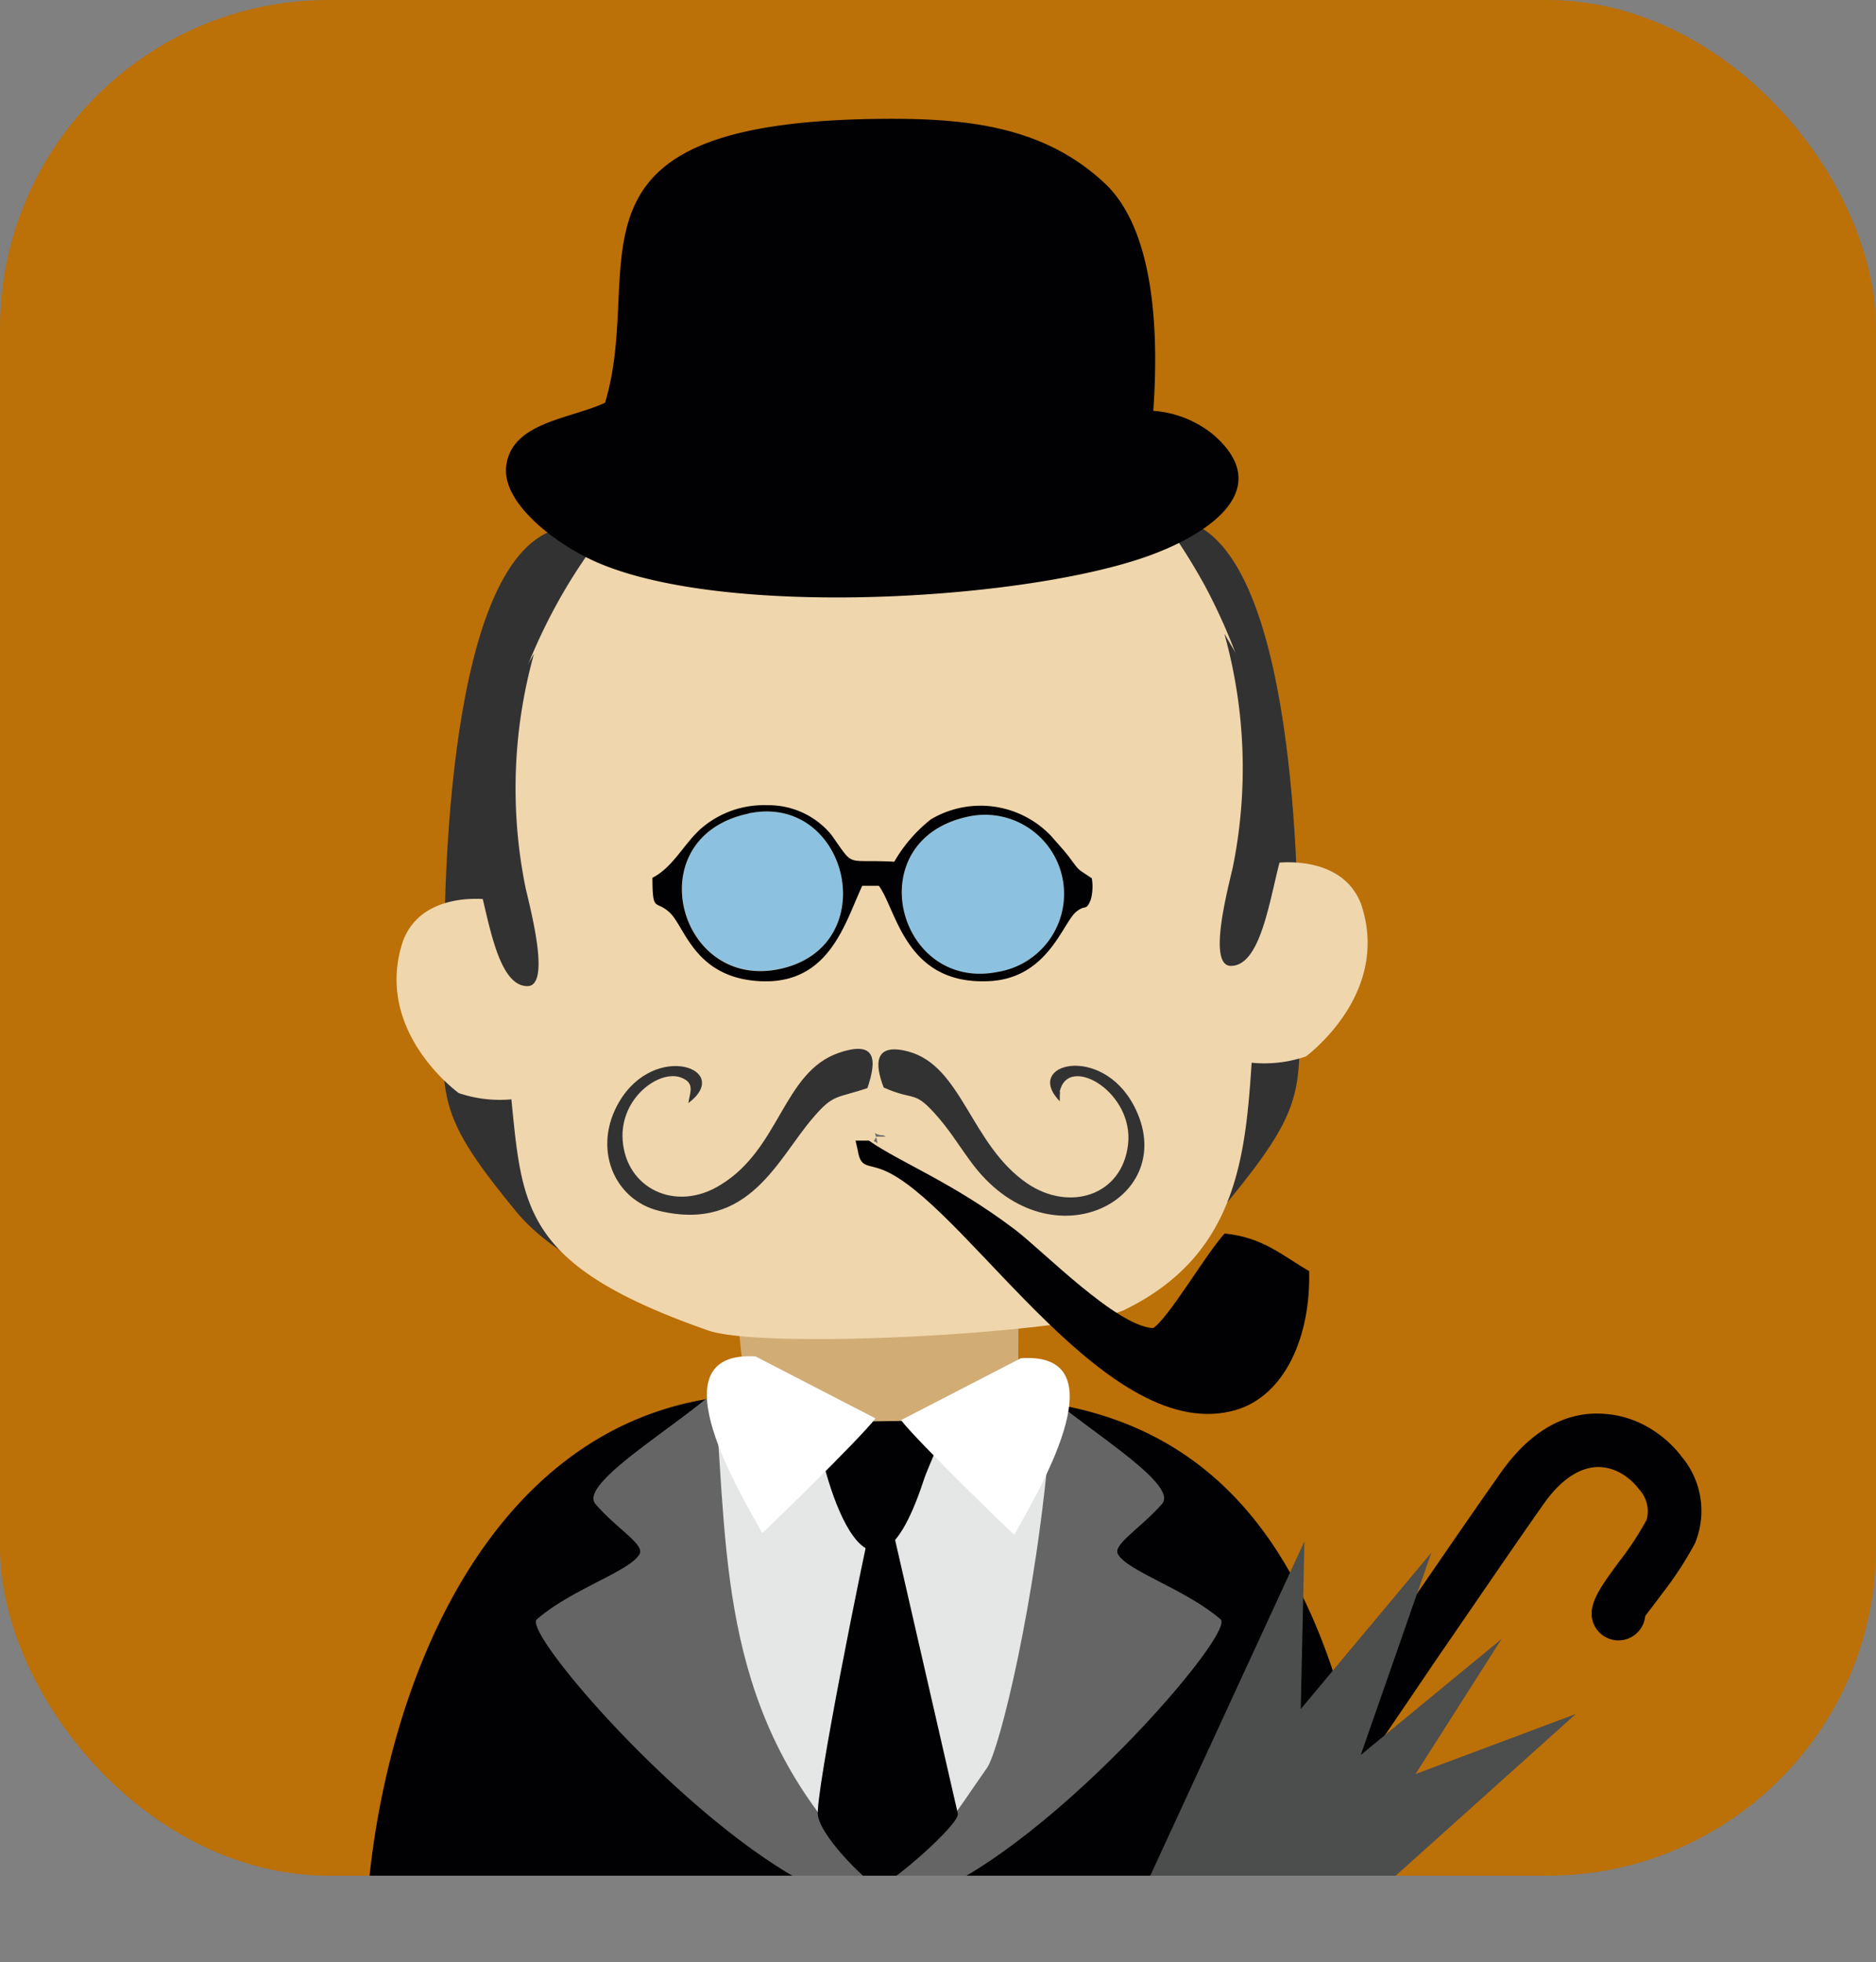 <svg xmlns="http://www.w3.org/2000/svg" xmlns:xlink="http://www.w3.org/1999/xlink" viewBox="0 0 127.84 133.74"><rect x="0" y="0" width="127.84" height="133.74" fill="#808080" stroke="none"/><defs><style>.cls-1{fill:none;}.cls-2{fill:#bb7008;}.cls-3{clip-path:url(#clip-path);}.cls-4{fill:#333233;}.cls-10,.cls-11,.cls-12,.cls-13,.cls-4,.cls-5,.cls-6,.cls-7,.cls-8,.cls-9{fill-rule:evenodd;}.cls-5{fill:#010002;}.cls-6{fill:#d1ac75;}.cls-7{fill:#f0d6ac;}.cls-8{fill:#8cc2df;}.cls-9{fill:#6f6f6e;}.cls-10{fill:#656565;}.cls-11{fill:#e5e6e6;}.cls-12{fill:#fff;}.cls-13{fill:#4c4d4d;}</style><clipPath id="clip-path"><rect class="cls-1" width="127.84" height="127.84" rx="22.39" ry="22.39"/></clipPath></defs><title>资源 16</title><g id="图层_2" data-name="图层 2"><g id="Capa_1" data-name="Capa 1"><rect class="cls-2" width="127.84" height="127.84" rx="22.39" ry="22.39"/><g class="cls-3"><path class="cls-4" d="M75.74,40.2l4-4.85c8.37.22,8.73,23.76,8.73,29.5,0,9.41,1.16,9.81-4.9,17.18-2.13,2.6-6.67,5.28-10.34,5.28Z"/><path class="cls-4" d="M43,40.75,39,35.9c-8.37.22-8.73,23.76-8.73,29.5,0,9.41-1.15,9.81,4.91,17.18,2.13,2.6,6.67,5.28,10.34,5.28Z"/><path class="cls-5" d="M49.74,95.15a74.4,74.4,0,0,1,19.8.25c21.67,1.86,23,25.3,25.39,37.83l-70.07.51C24.86,118.3,31.87,96.87,49.74,95.15Z"/><path class="cls-6" d="M69.51,74l-20.34-.85c-.1.38,1.08,18.41,1.55,20.6,1.71,6.1,17.11,7.7,18.67-1Z"/><path class="cls-7" d="M84.58,72.33c.28-3.06-.28-9.8,0-12.86,1.16-.81,6.72-1.68,8.17,2.15C94.54,66.91,90.48,70.84,89,72A8.76,8.76,0,0,1,84.58,72.33Z"/><path class="cls-7" d="M33.61,66.94c3.08,13.22-1.71,18,14.62,23.73,4,1.39,25.53.12,28.49-1.44,10.73-5.3,7.43-16.48,9.54-25a39,39,0,0,0-4.17-24.34C64.5,8,28.36,33.42,33.61,66.94Z"/><path class="cls-5" d="M41.23,27.45c-2.4,1.12-6.35,1.32-6.73,4.29-.32,2.48,3.13,5,5,6,8,4.52,29.68,3.32,38.56.22,4.16-1.45,9-4.58,4.59-8.36A7.31,7.31,0,0,0,78.59,28c.36-5,.18-12.24-3.31-15.51-4.1-3.84-9.26-4.43-15-4.39C37.05,8.24,44.09,18,41.23,27.45Z"/><path class="cls-8" d="M51,55.44c-7.55,1.59-4.84,12,2.05,10.61C60.3,64.6,57.86,54,51,55.44Z"/><path class="cls-8" d="M66,55.65c-7.58,1.58-4.91,12,2,10.59a5.39,5.39,0,1,0-2-10.59Z"/><path class="cls-5" d="M66,55.65a5.39,5.39,0,1,1,2,10.59C61.12,67.62,58.45,57.23,66,55.65Zm-15-.2c-7.55,1.59-4.84,12,2.05,10.61C60.3,64.6,57.86,54,51,55.44Zm-6.54,4.37c0,2.48.24,1.45,1.22,2.42s1.65,4.18,5.68,4.6c5.12.53,6.19-3.91,7.4-6.47h1.13c1.22,1.66,1.8,6.78,7.51,6.5,4-.19,5-3.94,5.93-4.72.66-.55.66,0,1-.83a3.38,3.38,0,0,0,.07-1.46c-1-.68-.8-.44-1.5-1.39-.38-.51-.85-1-1.24-1.46a6.63,6.63,0,0,0-8.22-1.17,10.11,10.11,0,0,0-2.5,2.89c-3.45-.18-2.65.46-4.3-1.85a5.54,5.54,0,0,0-4.37-2,6.5,6.5,0,0,0-4.65,1.73C46.55,57.64,45.8,59.13,44.49,59.81Z"/><path class="cls-5" d="M58.45,78.4c.23,1.4.75.79,2.22,1.57,5.68,3,14.94,18.62,23.54,16.13,3.39-1,5.12-5.08,5-9.47-1.77-1-3.08-2.29-5.76-2.56-1.25,1.36-3.81,5.76-4.87,6.45-2.51-.13-7.51-5.27-9.42-6.72-4.27-3.23-7.76-4.54-9.95-6.06h-.91Z"/><path class="cls-4" d="M59.11,74.16c.64-1.89.64-3.28-1.93-2.41-3.82,1.3-4,6.52-8.07,9-3.05,1.91-6.45.26-6.68-3.05-.2-2.88,2.53-4.84,4-4.25.95.37.58,1,.48,1.73,3.07-2.31-2.25-4.23-4.7-.11-1.88,3.16-.38,6.72,2.72,7.46C51.1,84,53,78.93,55.44,76.14,56.8,74.55,57,74.87,59.11,74.16Z"/><path class="cls-4" d="M64,76.23c.92,1.09,1.53,2.14,2.37,3.23,5.35,6.88,14.17,2.18,10.91-4.08-2.22-4.27-7.58-2.9-5.06-.32l0-.4c.06-.54-.09,0,.06-.49.75-2.2,5,.34,4.59,3.84s-4,4.58-6.85,2.66c-3.87-2.63-4.44-8-8.11-9-2.36-.63-2.31.85-1.69,2.45C62.46,75.12,62.24,74.18,64,76.23Z"/><path class="cls-9" d="M59.8,77.93l-.09-.46h.65l-.18-.1-.17,0c-.42-.07-.44-.33-.3.15C59.47,77.91,59.49,77.66,59.8,77.93Z"/><path class="cls-10" d="M59.53,127.91,69.68,93.11c.69,2.3,11,7.71,9.5,9.4s-3.35,2.75-3,3.41c.63,1.16,4.62,2.39,7,4.45,1.13,1-13.72,18.05-22.3,19.51-.05,0-1.48.48-1.54.54Z"/><path class="cls-10" d="M59.7,127.91,50.13,93.11c-.69,2.3-11,7.71-9.55,9.4s3.37,2.75,3,3.41c-.63,1.16-4.64,2.39-7,4.45-1.14,1,13.79,18.05,22.42,19.51a9.61,9.61,0,0,1,.91.54Z"/><path class="cls-11" d="M63.76,97.46l-15-1.85c.84,10.85.36,21.47,9.8,31.22,1.15,1.19.79,1.54,1.8,1.08,3.05-1.37,4.73-4.34,6.9-7.42.84-1.19,3.38-11.42,4.3-22.78Z"/><path class="cls-5" d="M64.28,96.8l-8.7.13c.26,2.9,3.53,15.59,7.35,4C63.34,99.67,64.28,98.06,64.28,96.8Z"/><path class="cls-12" d="M69.57,92.57,61.4,96.79c1.08,1.42,7.7,7.85,7.72,7.81C70.33,102.36,76.7,92.09,69.57,92.57Z"/><path class="cls-12" d="M51.49,92.45l8.17,4.22c-1.08,1.42-7.7,7.85-7.72,7.81C50.73,102.24,44.37,92,51.49,92.45Z"/><path class="cls-5" d="M60.7,103.66l-1.5.92c-.14.35-3.73,17.93-3.46,19.2.36,1.71,3.73,4.81,4.07,4.82.7,0,5.64-4.29,5.46-5Z"/><path class="cls-7" d="M35.64,74.82c-.28-3.06.28-9.8,0-12.86-1.16-.81-6.71-1.68-8.17,2.15-1.79,5.3,2.27,9.23,3.79,10.39A8.77,8.77,0,0,0,35.64,74.82Z"/><path class="cls-4" d="M36.39,44.56,32.63,51l-.4,7.9c.93,2.29,1.37,8.31,3.71,8.31,1.58,0,.27-5-.13-6.72A34.08,34.08,0,0,1,36.39,44.56Z"/><path class="cls-4" d="M83.43,43.18l3.76,6.44.4,7.9c-.93,2.29-1.36,8.31-3.71,8.31-1.58,0-.27-5,.13-6.72A34.08,34.08,0,0,0,83.43,43.18Z"/><path class="cls-5" d="M89.12,125.44a1.83,1.83,0,1,1-2.37-2.79c.49-.42,4.13-5.73,8.16-11.62,2.5-3.65,5.14-7.51,7.37-10.67s4.74-4.17,7-4a6.85,6.85,0,0,1,3.09.95,7.65,7.65,0,0,1,2.25,2,5.75,5.75,0,0,1,.88,5.88,23.86,23.86,0,0,1-2.21,3.39c-.63.86-1.18,1.54-1.18,1.58a1.83,1.83,0,0,1-3.65-.17c0-1.06.9-2.22,1.88-3.56a20.6,20.6,0,0,0,1.87-2.85,2.19,2.19,0,0,0-.52-2.08,4,4,0,0,0-1.18-1.06,3.2,3.2,0,0,0-1.44-.45c-1.16-.06-2.53.6-3.87,2.5-2.18,3.09-4.83,7-7.34,10.64C93.75,119.21,90,124.72,89.12,125.44Z"/><polygon class="cls-13" points="89.05 133.28 75.83 133.38 88.89 105.05 88.64 116.48 97.54 105.82 92.73 119.61 102.32 111.71 96.46 120.91 107.38 116.82 89.05 133.28"/></g></g></g></svg>